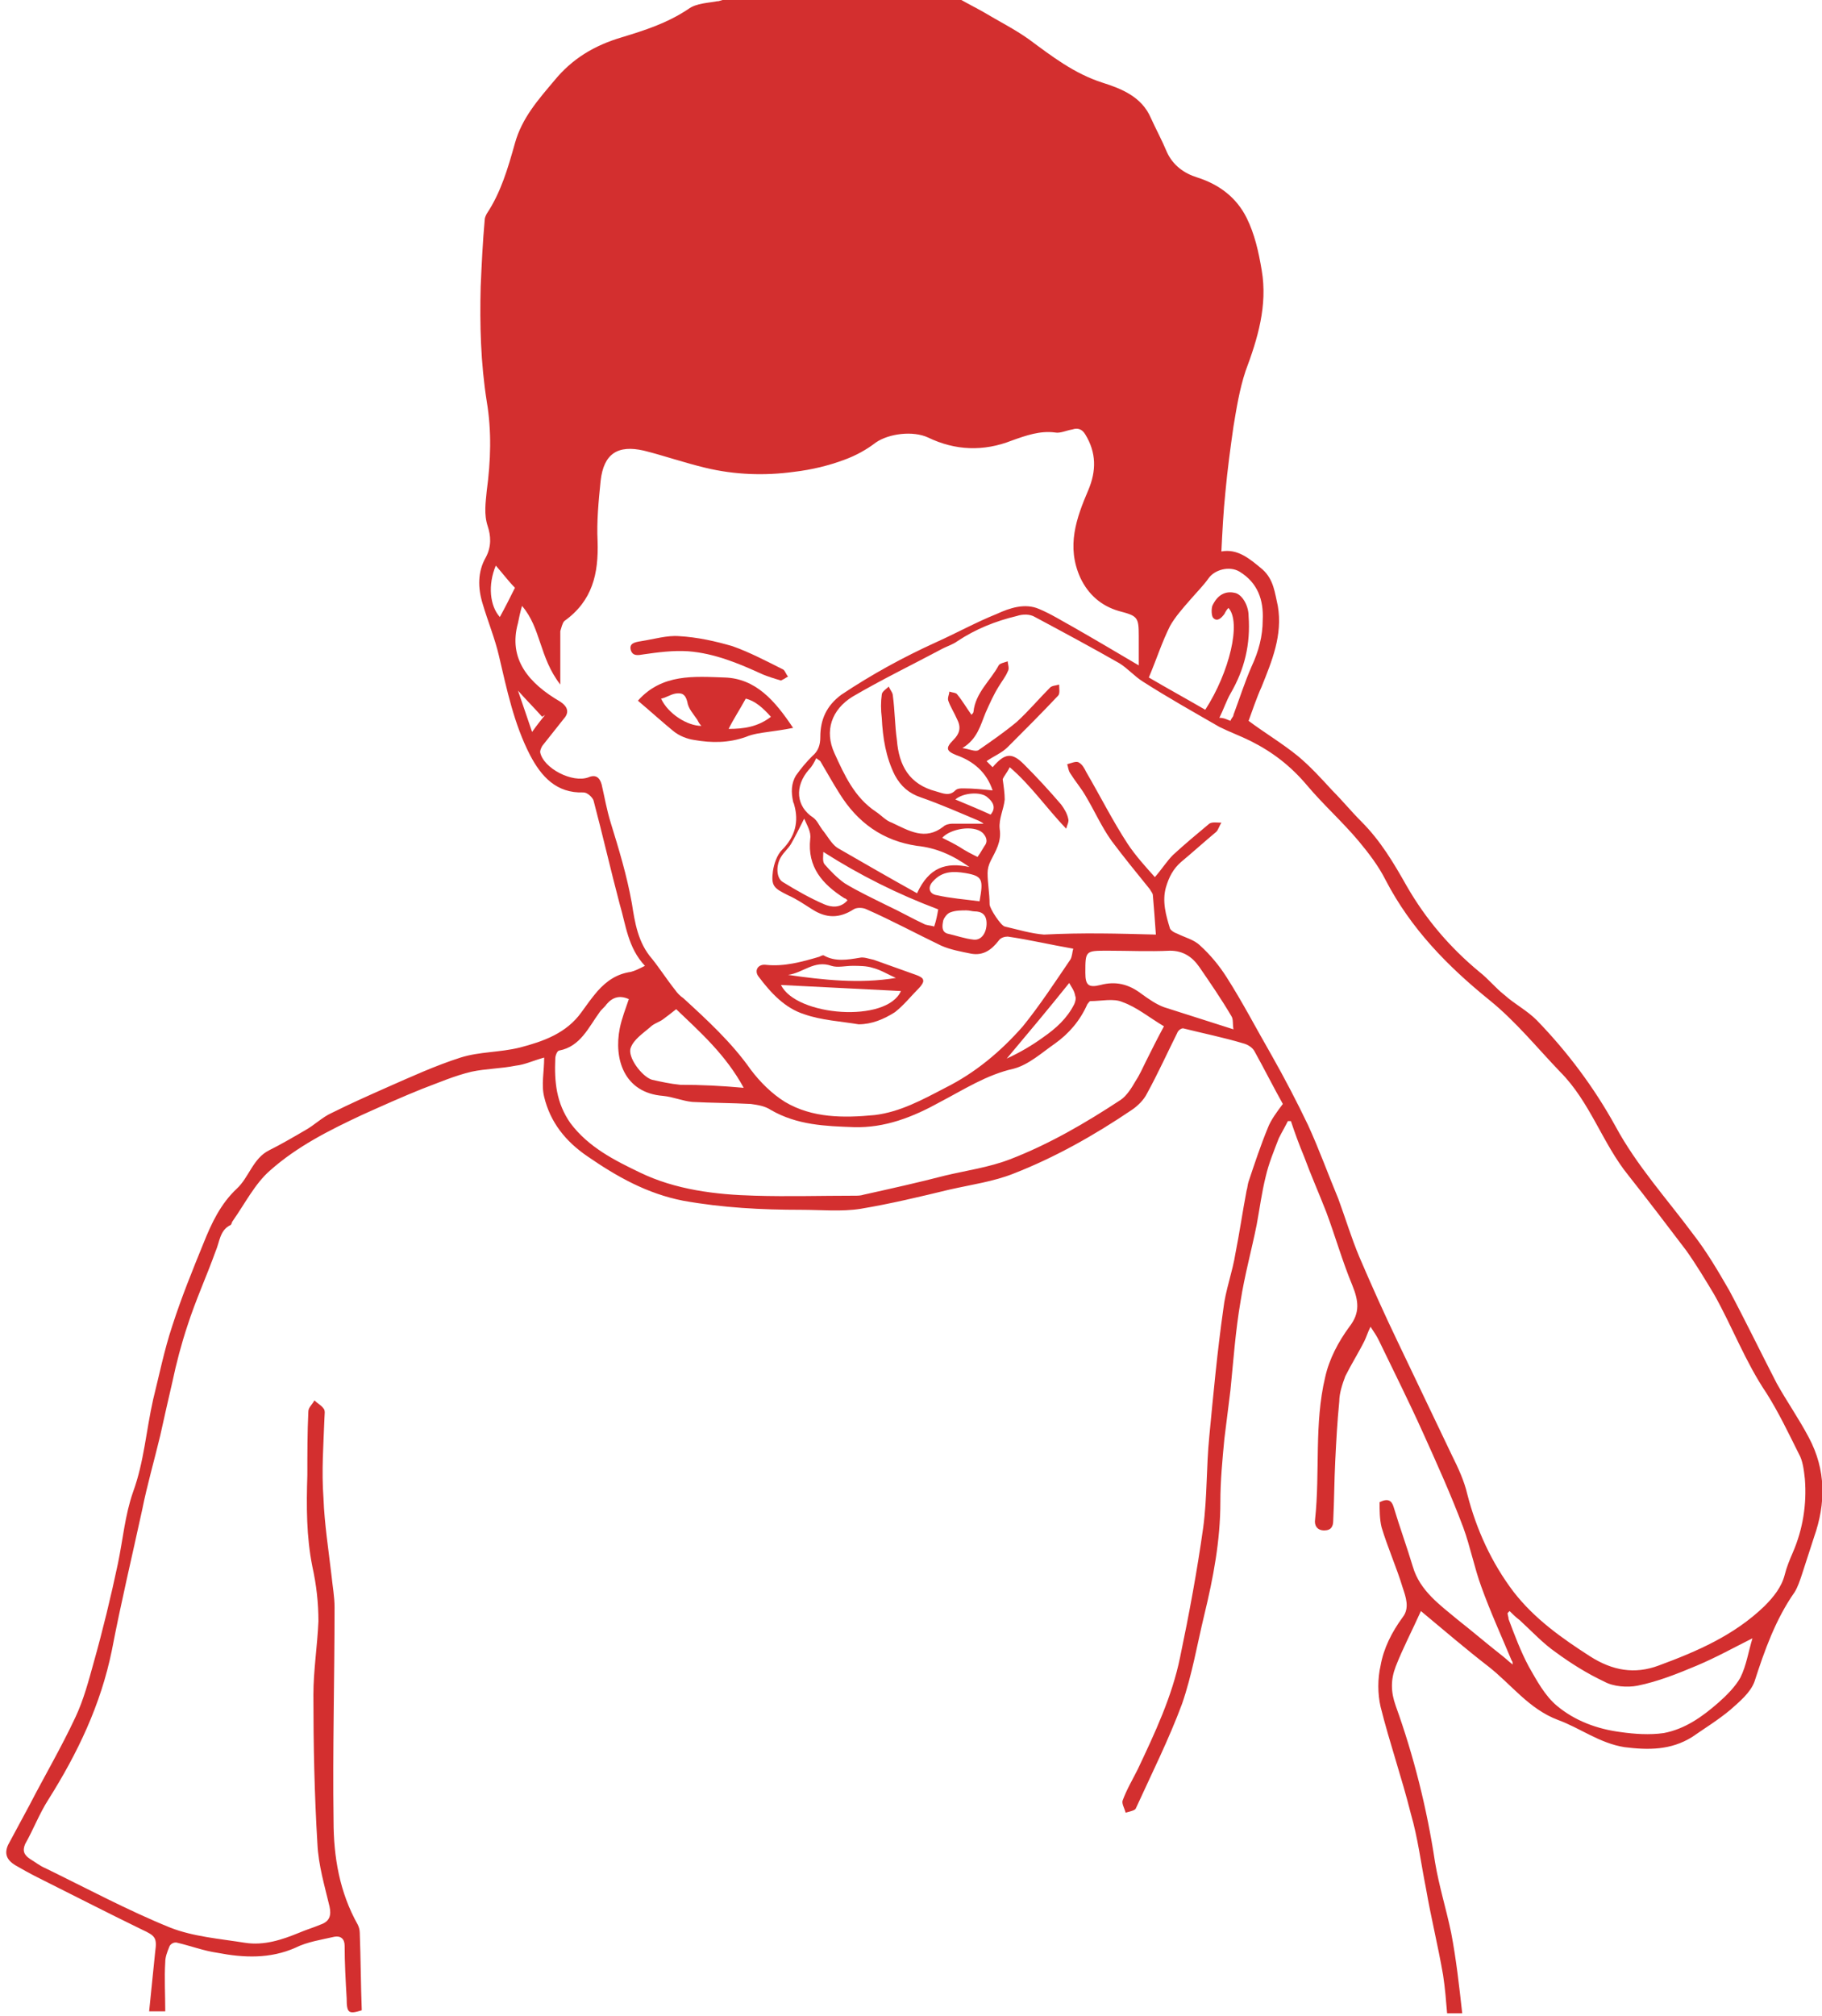 <?xml version="1.0" encoding="utf-8"?>
<!-- Generator: Adobe Illustrator 19.2.1, SVG Export Plug-In . SVG Version: 6.00 Build 0)  -->
<svg version="1.1" id="Layer_1" xmlns="http://www.w3.org/2000/svg" xmlns:xlink="http://www.w3.org/1999/xlink" x="0px" y="0px"
	 viewBox="0 0 180.8 200" style="enable-background:new 0 0 180.8 200;" xml:space="preserve">
<style type="text/css">
	.st0{fill:#D32F2F;}
</style>
<g id="eye-child-main">
	<path class="st0" d="M95.4,0c0.7,0.4,1.5,0.8,2.2,1.2c1.5,0.9,3.1,1.7,4.5,2.7c2.3,1.7,4.5,3.4,7.3,4.3c1.9,0.6,3.9,1.4,4.8,3.5
		c0.5,1.1,1.1,2.2,1.6,3.4c0.6,1.3,1.7,2.1,3,2.5c2.2,0.7,3.9,2,4.9,4c0.8,1.6,1.2,3.4,1.5,5.2c0.6,3.5-0.4,6.8-1.6,10
		c-0.6,1.8-0.9,3.7-1.2,5.5c-0.3,2.1-0.6,4.3-0.8,6.5c-0.2,1.9-0.3,3.9-0.4,5.9c1.6-0.3,2.8,0.7,4.1,1.8c1.1,1,1.2,2.3,1.5,3.6
		c0.5,2.9-0.6,5.5-1.6,8c-0.5,1.1-0.9,2.3-1.3,3.4c1.6,1.2,3.3,2.2,4.9,3.5c1.2,1,2.3,2.2,3.4,3.4c1,1,1.9,2.1,2.9,3.1
		c1.9,1.9,3.2,4.1,4.5,6.4c1.9,3.3,4.3,6.1,7.2,8.5c0.9,0.7,1.6,1.6,2.5,2.3c1,0.9,2.2,1.5,3.2,2.5c3.1,3.2,5.7,6.7,7.8,10.5
		c2.1,3.9,5.1,7.2,7.7,10.7c1.4,1.8,2.5,3.7,3.6,5.6c1.6,3,3.1,6.1,4.7,9.2c1,1.8,2.2,3.5,3.2,5.4c1.7,3.2,1.7,6.5,0.5,9.9
		c-0.4,1.2-0.8,2.5-1.2,3.7c-0.2,0.6-0.4,1.2-0.7,1.7c-1.9,2.7-3,5.8-4,8.9c-0.4,1.1-1.5,2-2.4,2.8c-1.2,1-2.5,1.8-3.8,2.7
		c-2.1,1.3-4.3,1.3-6.7,1c-2.5-0.4-4.4-1.9-6.6-2.7c-2.9-1.1-4.6-3.5-6.9-5.3c-2.2-1.7-4.3-3.5-6.7-5.5c-0.9,2-1.8,3.7-2.5,5.5
		c-0.5,1.3-0.5,2.5,0,3.9c1.8,5,3.1,10.2,3.9,15.5c0.4,2.4,1.1,4.6,1.6,7c0.5,2.6,0.8,5.3,1.1,8c-0.6,0-1,0-1.5,0
		c-0.1-1.2-0.2-2.5-0.4-3.8c-0.5-2.9-1.2-5.7-1.7-8.6c-0.5-2.5-0.8-5-1.5-7.4c-0.9-3.6-2.1-7-3-10.6c-0.3-1.3-0.3-2.8,0-4.1
		c0.3-1.7,1.1-3.3,2.2-4.8c0.7-0.9,0.3-2,0-2.9c-0.6-2-1.5-4-2.1-6c-0.2-0.8-0.2-1.7-0.2-2.5c0.8-0.4,1.2-0.2,1.4,0.5
		c0.6,2,1.3,3.9,1.9,5.9c0.7,2.4,2.7,3.8,4.5,5.3c1.4,1.1,2.8,2.3,4.2,3.4c0.4,0.3,0.7,0.6,1.2,1c0-0.2,0-0.3-0.1-0.4
		c-1-2.4-2.1-4.8-3-7.3c-0.7-1.9-1.1-4-1.8-5.9c-1.2-3.2-2.6-6.3-4-9.4c-1.4-3.1-2.9-6.1-4.4-9.2c-0.2-0.4-0.4-0.7-0.8-1.3
		c-0.3,0.6-0.4,1-0.6,1.4c-0.6,1.2-1.3,2.3-1.9,3.5c-0.3,0.8-0.6,1.7-0.6,2.5c-0.2,2-0.3,3.9-0.4,5.9c-0.1,2-0.1,3.9-0.2,5.9
		c0,0.6-0.2,1-0.9,1c-0.7,0-1-0.5-0.9-1.1c0.5-4.7-0.1-9.5,1-14.1c0.4-1.8,1.3-3.5,2.4-5c1.1-1.4,0.9-2.6,0.3-4.1
		c-1-2.4-1.7-4.9-2.6-7.3c-0.7-1.8-1.5-3.6-2.2-5.5c-0.5-1.2-0.9-2.3-1.3-3.5c-0.1,0-0.2,0-0.3,0c-0.3,0.6-0.6,1.1-0.9,1.7
		c-0.5,1.3-1,2.5-1.3,3.8c-0.4,1.6-0.6,3.2-0.9,4.8c-0.5,2.5-1.2,5-1.6,7.6c-0.5,2.9-0.7,5.8-1,8.8c-0.2,1.6-0.4,3.2-0.6,4.8
		c-0.2,2.1-0.4,4.2-0.4,6.3c0,3.8-0.7,7.5-1.6,11.2c-0.7,2.9-1.2,5.9-2.2,8.8c-1.3,3.5-3,6.9-4.6,10.4c-0.1,0.2-0.7,0.3-1,0.4
		c-0.1-0.4-0.4-0.9-0.3-1.2c0.4-1.1,1-2.1,1.5-3.1c1.7-3.6,3.4-7.2,4.2-11.1c0.9-4.3,1.7-8.6,2.3-12.9c0.4-3,0.3-6,0.6-9
		c0.4-4.2,0.8-8.5,1.4-12.7c0.2-1.8,0.9-3.6,1.2-5.5c0.4-2,0.7-4.1,1.1-6.2c0.1-0.3,0.1-0.6,0.2-0.9c0.6-1.8,1.2-3.6,1.9-5.3
		c0.3-0.8,0.9-1.6,1.5-2.4c-0.9-1.6-1.8-3.4-2.8-5.2c-0.2-0.4-0.7-0.7-1.1-0.8c-2-0.6-4-1-6-1.5c-0.2,0-0.5,0.2-0.6,0.5
		c-1,2-1.9,4-3,6c-0.3,0.6-0.9,1.2-1.5,1.6c-3.7,2.5-7.6,4.7-11.7,6.3c-2,0.8-4.2,1.1-6.4,1.6c-2.9,0.7-5.8,1.4-8.8,1.9
		c-1.9,0.3-3.9,0.1-5.9,0.1c-3.9,0-7.8-0.2-11.7-0.9c-3.6-0.7-6.6-2.4-9.5-4.4c-2.2-1.5-3.7-3.4-4.3-5.9c-0.3-1.2,0-2.5,0-3.9
		c-1.1,0.3-1.9,0.7-2.8,0.8c-1.5,0.3-3,0.3-4.4,0.6c-1.7,0.4-3.3,1.1-4.9,1.7c-2,0.8-4,1.7-6,2.6c-3.2,1.5-6.4,3.1-9.1,5.5
		c-1.5,1.3-2.5,3.3-3.7,5c-0.1,0.1-0.1,0.3-0.2,0.4c-1.1,0.5-1.1,1.7-1.5,2.6c-0.9,2.5-2,4.9-2.8,7.4c-0.6,1.8-1.1,3.7-1.5,5.6
		c-0.4,1.7-0.8,3.5-1.2,5.3c-0.6,2.5-1.3,4.9-1.8,7.4c-1,4.6-2.1,9.2-3,13.9c-1.1,5.4-3.4,10.2-6.3,14.8c-0.9,1.4-1.5,3-2.3,4.4
		c-0.3,0.7-0.1,1.1,0.5,1.5c0.5,0.3,1,0.7,1.5,0.9c4.1,2,8.2,4.2,12.4,5.9c2.3,0.9,4.9,1.1,7.4,1.5c1.9,0.3,3.7-0.3,5.4-1
		c0.7-0.3,1.4-0.5,2.1-0.8c0.9-0.3,1.1-0.9,0.9-1.8c-0.5-2.1-1.1-4.1-1.2-6.2c-0.3-4.9-0.4-9.9-0.4-14.8c0-2.4,0.4-4.9,0.5-7.3
		c0-1.8-0.2-3.6-0.6-5.4c-0.6-3-0.6-6-0.5-9.1c0-2.1,0-4.2,0.1-6.3c0-0.4,0.4-0.7,0.6-1.1c0.3,0.3,0.7,0.5,0.9,0.8
		c0.2,0.2,0.1,0.6,0.1,0.9c-0.1,2.7-0.3,5.3-0.1,8c0.1,2.6,0.5,5.1,0.8,7.7c0.1,1,0.3,2.1,0.3,3.1c0,7.1-0.2,14.2-0.1,21.2
		c0,3.6,0.6,7.1,2.4,10.3c0.1,0.2,0.2,0.5,0.2,0.8c0.1,2.6,0.1,5.1,0.2,7.7c-1.3,0.4-1.5,0.3-1.5-1.2c-0.1-1.7-0.2-3.5-0.2-5.2
		c0-0.7-0.4-1-1-0.9c-1.3,0.3-2.7,0.5-3.9,1.1c-2.5,1.1-5.1,1-7.7,0.5c-1.4-0.2-2.7-0.7-4-1c-0.3-0.1-0.7,0.1-0.8,0.4
		c-0.2,0.5-0.4,1-0.4,1.5c-0.1,1.6,0,3.2,0,4.9c-0.7,0-1.1,0-1.6,0c0.2-2,0.4-4,0.6-5.9c0.2-1.4,0-1.6-1.3-2.2
		c-3.5-1.7-7-3.5-10.4-5.2c-0.8-0.4-1.5-0.8-2.2-1.2c-0.8-0.5-1.1-1.1-0.7-2c0.7-1.3,1.4-2.6,2.1-3.9c1.5-2.9,3.2-5.8,4.6-8.8
		c0.8-1.7,1.3-3.6,1.8-5.4c0.9-3.2,1.7-6.5,2.4-9.8c0.5-2.4,0.7-4.8,1.5-7.1c1.1-3,1.3-6.1,2-9.2c0.6-2.4,1.1-4.9,1.9-7.3
		c0.9-2.8,2-5.5,3.1-8.2c0.8-2,1.7-3.9,3.3-5.4c1.2-1.1,1.6-3,3.2-3.8c1.2-0.6,2.4-1.3,3.6-2c0.9-0.5,1.7-1.3,2.6-1.7
		c1.8-0.9,3.6-1.7,5.4-2.5c2.5-1.1,4.9-2.2,7.4-3c1.9-0.6,3.9-0.5,5.9-1c2.3-0.6,4.6-1.4,6.1-3.5c0.5-0.7,1-1.4,1.6-2.1
		c0.9-1,1.9-1.7,3.3-1.9c0.4-0.1,0.8-0.3,1.4-0.6c-1.7-1.8-1.9-4.1-2.5-6.1c-0.9-3.4-1.7-6.9-2.6-10.3c-0.1-0.3-0.6-0.8-1-0.8
		c-2.7,0.1-4.2-1.6-5.3-3.7c-1.6-3.1-2.3-6.5-3.1-9.9c-0.4-1.7-1.1-3.4-1.6-5.1c-0.5-1.6-0.5-3.2,0.3-4.6c0.6-1.1,0.5-2.2,0.2-3.1
		c-0.4-1.2-0.2-2.4-0.1-3.5c0.4-3,0.5-5.9,0-8.9c-0.6-3.8-0.7-7.6-0.6-11.4c0.1-2.2,0.2-4.4,0.4-6.6c0-0.2,0.1-0.4,0.2-0.6
		c1.4-2.1,2.1-4.5,2.8-7c0.7-2.5,2.3-4.3,3.9-6.2c1.8-2.2,4-3.5,6.7-4.3c2.3-0.7,4.5-1.4,6.6-2.8c0.8-0.6,2-0.6,3-0.8
		C71,0.2,71.4,0.1,71.7,0C79.6,0,87.5,0,95.4,0z M114.7,92.7c-0.1-1.5-0.2-2.7-0.3-3.9c0-0.2-0.2-0.4-0.3-0.6
		c-1.3-1.6-2.6-3.2-3.8-4.8c-1-1.4-1.7-3-2.6-4.5c-0.4-0.7-1-1.4-1.5-2.2c-0.2-0.3-0.2-0.6-0.3-0.9c0.4-0.1,0.8-0.3,1.1-0.2
		c0.4,0.2,0.6,0.6,0.8,1c1.4,2.4,2.6,4.8,4.1,7.1c0.8,1.2,1.8,2.3,2.7,3.3c0.7-0.8,1.2-1.6,1.8-2.2c1.2-1.1,2.4-2.1,3.6-3.1
		c0.3-0.2,0.8-0.1,1.2-0.1c-0.2,0.3-0.3,0.7-0.5,0.9c-1.2,1-2.3,2-3.5,3c-0.8,0.7-1.2,1.5-1.5,2.5c-0.4,1.4,0,2.8,0.4,4.1
		c0.1,0.2,0.4,0.4,0.7,0.5c0.8,0.4,1.7,0.6,2.3,1.2c1,0.9,1.9,2,2.6,3.1c1.6,2.5,3,5.2,4.5,7.8c1.3,2.3,2.5,4.6,3.6,6.9
		c1.1,2.4,2,4.9,3,7.3c0.7,1.9,1.3,3.9,2.1,5.8c1.2,2.8,2.5,5.7,3.8,8.4c1.8,3.8,3.6,7.5,5.4,11.3c0.6,1.2,1.2,2.5,1.5,3.8
		c0.9,3.5,2.4,6.8,4.6,9.7c2.1,2.7,4.8,4.6,7.6,6.4c2.2,1.4,4.4,1.8,6.8,0.9c3.8-1.4,7.5-3,10.5-5.9c0.9-0.9,1.7-1.9,2-3.1
		c0.2-0.8,0.5-1.5,0.8-2.2c1-2.3,1.4-4.8,1.2-7.3c-0.1-0.9-0.2-1.8-0.6-2.5c-1-2-2-4.1-3.2-6c-2.1-3.1-3.4-6.6-5.2-9.8
		c-0.9-1.5-1.8-3-2.8-4.4c-1.9-2.5-3.8-5-5.7-7.4c-2.6-3.2-3.8-7.3-6.8-10.3c-2.3-2.4-4.4-5-7-7.1c-4.2-3.4-7.8-7.1-10.3-11.9
		c-0.7-1.4-1.7-2.7-2.7-3.9c-1.6-1.9-3.5-3.6-5.1-5.5c-1.6-1.9-3.4-3.3-5.6-4.4c-1-0.5-2.1-0.9-3.1-1.4c-2.6-1.5-5.1-2.9-7.6-4.5
		c-0.8-0.5-1.5-1.3-2.3-1.8c-2.8-1.6-5.6-3.1-8.4-4.6c-0.5-0.3-1.2-0.3-1.8-0.1c-2.1,0.5-4.1,1.3-5.9,2.5c-0.4,0.3-1,0.5-1.4,0.7
		c-3,1.6-6.1,3.1-9,4.8c-2.1,1.3-2.8,3.4-1.8,5.6c1,2.2,2,4.4,4.1,5.8c0.6,0.4,1,0.9,1.6,1.1c1.7,0.8,3.3,1.8,5.1,0.4
		c0.2-0.2,0.6-0.3,0.9-0.3c1,0,2.1,0,3.1,0c-0.1-0.1-0.3-0.2-0.5-0.3c-1.9-0.8-3.7-1.6-5.7-2.3c-1.2-0.4-2-1.1-2.6-2.2
		c-0.9-1.8-1.2-3.7-1.3-5.7c-0.1-0.8-0.1-1.6,0-2.3c0-0.3,0.5-0.6,0.7-0.8c0.1,0.3,0.4,0.6,0.4,0.9c0.2,1.5,0.2,3,0.4,4.4
		c0.2,2.5,1.2,4.4,3.9,5.1c0.7,0.2,1.3,0.5,1.9-0.1c0.2-0.2,0.5-0.2,0.8-0.2c1,0,1.9,0.1,2.9,0.2c-0.6-1.8-1.9-2.9-3.6-3.5
		c-1-0.4-1.1-0.7-0.3-1.5c0.6-0.6,0.8-1.2,0.4-2c-0.3-0.7-0.7-1.3-0.9-1.9c-0.1-0.3,0.1-0.6,0.1-0.9c0.3,0.1,0.7,0.1,0.8,0.3
		c0.5,0.6,0.9,1.3,1.4,2c0.1-0.1,0.2-0.2,0.2-0.3c0.2-1.9,1.7-3.1,2.5-4.6c0.1-0.2,0.6-0.3,0.9-0.4c0,0.3,0.2,0.7,0,1
		c-0.2,0.5-0.6,1-0.9,1.5c-0.5,0.8-0.9,1.7-1.3,2.6c-0.5,1.2-0.8,2.6-2.3,3.5c0.7,0.1,1.3,0.4,1.6,0.2c1.3-0.9,2.6-1.8,3.8-2.8
		c1.2-1.1,2.2-2.3,3.3-3.4c0.2-0.2,0.6-0.2,0.9-0.3c0,0.4,0.1,0.9-0.1,1.1c-1.6,1.7-3.3,3.4-5,5.1c-0.6,0.6-1.4,0.9-2.1,1.4
		c0.2,0.2,0.4,0.4,0.6,0.6c1.2-1.4,1.9-1.5,3.1-0.3c1.3,1.3,2.5,2.6,3.7,4c0.3,0.4,0.6,0.9,0.7,1.4c0.1,0.3-0.1,0.6-0.2,1
		c-2-2.1-3.5-4.3-5.6-6.1c-0.3,0.6-0.6,0.9-0.7,1.2c0.1,0.7,0.2,1.4,0.2,2c-0.1,1-0.6,1.9-0.5,2.9c0.2,1.3-0.4,2.2-0.9,3.2
		c-0.2,0.4-0.3,0.8-0.3,1.2c0,1,0.2,2,0.2,3.1c0,0.4,1.1,2.1,1.5,2.2c1.3,0.3,2.6,0.7,3.9,0.8C107.4,92.5,111,92.6,114.7,92.7z
		 M51.8,60.1c-0.2,0.7-0.3,1.2-0.4,1.7c-1,3.6,1.1,6,4.2,7.8c0.6,0.4,0.9,0.9,0.5,1.5c-0.8,1-1.5,1.9-2.3,2.9
		c-0.1,0.2-0.2,0.4-0.2,0.6c0.3,1.6,3.2,3.1,4.8,2.5c0.7-0.3,1.1,0,1.3,0.7c0.3,1.3,0.5,2.5,0.9,3.8c0.8,2.6,1.6,5.2,2.1,8
		c0.3,1.9,0.6,3.9,2,5.5c0.8,1,1.5,2.1,2.3,3.1c0.2,0.3,0.5,0.6,0.8,0.8c2.4,2.2,4.8,4.4,6.7,7.1c0.9,1.2,2.1,2.4,3.4,3.2
		c2.7,1.6,5.8,1.6,8.9,1.3c2.5-0.3,4.7-1.5,7-2.7c3-1.5,5.5-3.6,7.7-6.1c1.7-2.1,3.2-4.4,4.7-6.6c0.2-0.3,0.2-0.8,0.3-1.1
		c-2.3-0.4-4.4-0.9-6.5-1.2c-0.3,0-0.7,0.1-0.9,0.4c-0.7,0.9-1.5,1.5-2.7,1.3c-1-0.2-2.1-0.4-3-0.8c-2.5-1.2-4.9-2.5-7.4-3.6
		c-0.4-0.2-1-0.2-1.3,0c-1.4,0.9-2.7,0.9-4.1,0c-0.8-0.5-1.5-1-2.4-1.4c-1.4-0.7-1.7-0.9-1.5-2.4c0.1-0.7,0.4-1.6,0.9-2.1
		c1.3-1.3,1.7-2.8,1.2-4.5c0-0.1-0.1-0.2-0.1-0.3c-0.2-0.9-0.2-1.8,0.3-2.6c0.5-0.7,1-1.3,1.6-1.9c0.6-0.5,0.8-1.1,0.8-1.9
		c0-1.7,0.6-3.1,2.1-4.2c3-2,6.1-3.7,9.4-5.2c2-0.9,4-2,6-2.8c1.3-0.6,2.8-1.1,4.2-0.5c1.2,0.5,2.3,1.2,3.4,1.8
		c2.1,1.2,4.3,2.5,6.5,3.8c0-1,0-2,0-2.9c0-1.9-0.1-2-2-2.5c-1.7-0.5-3-1.6-3.8-3.3c-1.4-3.1-0.4-5.9,0.8-8.7
		c0.8-1.9,0.8-3.7-0.3-5.5c-0.3-0.5-0.7-0.7-1.3-0.5c-0.6,0.1-1.2,0.4-1.7,0.3c-1.5-0.2-2.9,0.3-4.3,0.8c-2.8,1.1-5.6,1-8.3-0.3
		c-1.5-0.7-3.9-0.4-5.2,0.5c-0.9,0.7-2,1.3-3.1,1.7c-1.6,0.6-3.3,1-5,1.2c-2.9,0.4-5.9,0.3-8.8-0.4c-2.1-0.5-4.1-1.2-6.1-1.7
		c-2.6-0.6-4,0.3-4.3,3c-0.2,2-0.4,4-0.3,6c0.1,3.2-0.5,5.9-3.3,7.9c-0.2,0.2-0.3,0.7-0.4,1c0,1.7,0,3.3,0,5.3
		C53.5,65.2,53.7,62.3,51.8,60.1z M115.5,101.8c-1.5-0.9-2.7-1.9-4.1-2.4c-0.9-0.4-2.1-0.1-3.2-0.1c-0.1,0-0.2,0.2-0.3,0.3
		c-0.7,1.6-1.8,2.9-3.2,3.9c-1.3,0.9-2.6,2.1-4.1,2.5c-2.7,0.6-5,2.1-7.3,3.3c-2.7,1.5-5.5,2.6-8.6,2.5c-2.8-0.1-5.6-0.2-8.2-1.7
		c-0.6-0.4-1.3-0.5-2-0.6c-1.9-0.1-3.9-0.1-5.8-0.2c-1-0.1-1.9-0.5-2.9-0.6c-3.9-0.3-4.9-3.7-4.3-6.7c0.2-1,0.6-2,0.9-2.9
		c-0.9-0.4-1.6-0.2-2.2,0.5c-0.2,0.3-0.5,0.5-0.7,0.8c-1.1,1.5-1.9,3.4-4,3.8c-0.2,0-0.4,0.5-0.4,0.8c-0.1,2.3,0.1,4.4,1.5,6.4
		c1.8,2.4,4.4,3.7,6.9,4.9c3.5,1.7,7.5,2.2,11.4,2.3c3.3,0.1,6.6,0,9.9,0c0.3,0,0.6,0,0.9-0.1c2.7-0.6,5.4-1.2,8.1-1.9
		c2.1-0.5,4.3-0.8,6.4-1.6c3.9-1.5,7.5-3.6,11-5.9c0.6-0.4,1.1-1.2,1.5-1.9c0.4-0.6,0.7-1.3,1-1.9
		C114.3,104.1,114.9,102.9,115.5,101.8z M173.9,162.5c-1.8,0.9-3.6,1.9-5.5,2.7c-1.9,0.8-3.9,1.6-5.9,2c-1,0.2-2.4,0.1-3.3-0.4
		c-1.7-0.8-3.3-1.8-4.8-2.9c-1.3-0.9-2.4-2.1-3.6-3.2c-0.4-0.3-0.7-0.6-1-0.9c-0.1,0.1-0.1,0.1-0.2,0.2c0,0.2,0.1,0.4,0.1,0.6
		c0.6,1.6,1.2,3.2,2,4.7c0.8,1.4,1.6,2.9,2.8,3.9c1.8,1.5,4,2.3,6.3,2.6c1.4,0.2,2.9,0.3,4.3,0.1c2.1-0.4,3.8-1.6,5.4-3
		c0.8-0.7,1.7-1.6,2.2-2.5C173.3,165.2,173.5,163.8,173.9,162.5z M122.1,71.5c0.1-0.3,0.3-0.4,0.3-0.6c0.6-1.6,1.1-3.2,1.8-4.8
		c0.7-1.5,1.1-3,1.1-4.6c0.1-2-0.5-3.7-2.3-4.8c-1-0.6-2.5-0.2-3.1,0.7c-0.5,0.7-1.2,1.4-1.8,2.1c-0.7,0.8-1.5,1.7-2,2.6
		c-0.8,1.6-1.3,3.2-2.1,5.1c1.7,1,3.7,2.1,5.6,3.2c2.4-3.7,3.6-8.7,2.3-10.1c-0.2,0.2-0.3,0.4-0.4,0.6c-0.3,0.4-0.7,0.8-1.1,0.4
		c-0.2-0.2-0.2-0.9-0.1-1.2c0.5-1.1,1.3-1.5,2.2-1.3c0.7,0.1,1.4,1.2,1.4,2.3c0.2,2.8-0.4,5.3-1.8,7.7c-0.4,0.7-0.7,1.6-1.1,2.4
		C121.5,71.2,121.8,71.4,122.1,71.5z M96.2,86c-1.7-1.2-3.3-1.9-5.2-2.1c-3.4-0.5-5.9-2.3-7.7-5.2c-0.7-1.1-1.3-2.2-1.9-3.2
		c-0.1-0.1-0.3-0.2-0.4-0.3c-0.2,0.4-0.4,0.8-0.7,1.1c-1.5,1.7-1.3,3.7,0.4,4.8c0.4,0.3,0.6,0.8,0.9,1.2c0.5,0.6,0.9,1.4,1.5,1.8
		c2.6,1.5,5.2,3,7.9,4.5C92.2,86,93.9,85.5,96.2,86z M122.4,102.1c-0.1-0.5,0-1-0.2-1.3c-1-1.7-2.1-3.3-3.2-4.9
		c-0.7-1-1.6-1.6-2.9-1.6c-2.1,0.1-4.1,0-6.2,0c-2.2,0-2.2,0-2.2,2.2c0,1.2,0.3,1.5,1.5,1.2c1.5-0.4,2.8-0.1,4.1,0.9
		c0.7,0.5,1.4,1,2.2,1.3C117.7,100.6,119.9,101.3,122.4,102.1z M73.8,107.9c-1.8-3.3-4.3-5.5-6.7-7.8c-0.5,0.4-0.9,0.7-1.3,1
		c-0.4,0.3-0.9,0.4-1.3,0.8c-0.7,0.6-1.6,1.2-1.9,2c-0.4,0.9,1.1,2.9,2.1,3.2c0.9,0.2,1.8,0.4,2.8,0.5
		C69.6,107.6,71.6,107.7,73.8,107.9z M79.8,81.2c-0.5,1-0.9,1.8-1.3,2.5c-0.3,0.5-0.7,0.8-1,1.3c-0.5,0.8-0.5,2.1,0.2,2.5
		c1.3,0.8,2.7,1.6,4.1,2.2c0.7,0.3,1.6,0.4,2.3-0.4c-0.1-0.1-0.2-0.2-0.3-0.2c-2.2-1.4-3.7-3.1-3.4-5.9
		C80.5,82.5,80.1,81.9,79.8,81.2z M93.1,90.2c-4-1.5-7.8-3.4-11.4-5.7c0,0.4-0.1,0.9,0.1,1.2c0.6,0.7,1.3,1.4,2,1.9
		c1.3,0.8,2.8,1.5,4.2,2.2c1.3,0.6,2.5,1.3,3.8,1.9c0.3,0.1,0.6,0.1,0.9,0.2C92.9,91.3,93,90.8,93.1,90.2z M106.1,97.5
		c-2,2.5-4.1,5-6.2,7.5c1.3-0.6,2.5-1.3,3.6-2.1c1.3-0.9,2.4-1.9,3.1-3.3c0.1-0.2,0.2-0.6,0.1-0.8C106.6,98.2,106.3,97.9,106.1,97.5
		z M97.2,89.4c0.4-2.2,0.3-2.5-1.4-2.8c-1.2-0.2-2.3-0.2-3.2,0.8c-0.6,0.6-0.4,1.3,0.4,1.4C94.3,89.1,95.7,89.2,97.2,89.4z
		 M95.9,90.3C95.9,90.3,95.9,90.3,95.9,90.3c-0.5,0-1.1,0-1.6,0.2c-0.3,0.1-0.6,0.5-0.7,0.8c-0.1,0.5-0.2,1.1,0.4,1.3
		c0.9,0.2,1.7,0.5,2.6,0.6c0.8,0.1,1.3-0.7,1.3-1.6c0-0.9-0.5-1.2-1.2-1.2C96.5,90.4,96.2,90.3,95.9,90.3z M97,85
		c0.3-0.4,0.5-0.8,0.7-1.1c0.4-0.5,0.1-1-0.2-1.3c-0.9-0.8-3.2-0.4-4,0.5c0.6,0.3,1.2,0.6,1.7,0.9C95.8,84.4,96.4,84.7,97,85z
		 M49.2,56.1c-0.8,1.9-0.6,4,0.4,5.1c0.5-0.9,1-1.9,1.5-2.9C50.5,57.7,49.9,56.9,49.2,56.1z M94.8,79.3c1.2,0.5,2.4,1,3.5,1.5
		c0.6-0.7,0.2-1.3-0.3-1.7C97.4,78.5,95.6,78.6,94.8,79.3z M54.1,70.9c-0.1,0.1-0.2,0.1-0.3,0.2c-0.8-0.9-1.7-1.8-2.4-2.6
		c0.4,1.2,0.9,2.6,1.4,4.1C53.3,71.9,53.7,71.4,54.1,70.9z"/>
	<path class="st0" d="M63.3,69.5c2.4-2.7,5.6-2.4,8.6-2.3c3.1,0.1,5,2.3,6.8,5c-1,0.2-1.8,0.3-2.5,0.4c-0.7,0.1-1.5,0.2-2.2,0.5
		c-1.7,0.6-3.4,0.6-5.1,0.3c-0.7-0.1-1.5-0.4-2.1-0.9C65.7,71.6,64.6,70.6,63.3,69.5z M76.5,71.1c-0.8-0.9-1.6-1.6-2.5-1.8
		c-0.6,1.1-1.2,2-1.7,3C73.8,72.3,75.2,72.1,76.5,71.1z M65.6,69.3c0.7,1.5,2.6,2.7,4,2.7c-0.2-0.2-0.3-0.4-0.4-0.6
		c-0.4-0.6-0.9-1.1-1-1.8c-0.2-0.8-0.6-0.9-1.2-0.8C66.5,68.9,66.1,69.2,65.6,69.3z"/>
	<path class="st0" d="M85.2,101.6c-1.8-0.3-3.7-0.4-5.4-1c-1.9-0.6-3.3-2.1-4.5-3.7c-0.5-0.6-0.1-1.3,0.7-1.2
		c1.8,0.2,3.6-0.3,5.3-0.8c0.2-0.1,0.4-0.2,0.5-0.1c1.1,0.6,2.3,0.4,3.5,0.2c0.4-0.1,0.9,0.1,1.4,0.2c1.4,0.5,2.8,1,4.2,1.5
		c0.3,0.1,0.7,0.3,0.7,0.5c0.1,0.2-0.2,0.6-0.4,0.8c-0.8,0.8-1.5,1.7-2.4,2.4C87.7,101.1,86.5,101.6,85.2,101.6z M89.4,98.3
		c-4-0.2-8-0.4-11.9-0.6C79,100.8,88,101.5,89.4,98.3z M88.9,97c-0.7-0.3-1.5-0.8-2.3-1c-0.6-0.2-1.4-0.2-2-0.2
		c-0.7,0-1.5,0.2-2.1,0c-1.7-0.6-2.8,0.7-4.3,0.9C81.7,97.2,85.3,97.6,88.9,97z"/>
	<path class="st0" d="M77.5,67.5c-0.7-0.2-1.3-0.4-1.8-0.6c-2.4-1.1-4.8-2.1-7.4-2.3c-1.5-0.1-3,0.1-4.4,0.3
		c-0.6,0.1-1.1,0.2-1.3-0.4c-0.2-0.7,0.4-0.8,1-0.9c1.3-0.2,2.6-0.6,3.8-0.5c1.8,0.1,3.6,0.5,5.3,1c1.7,0.6,3.4,1.5,5,2.3
		c0.2,0.1,0.3,0.5,0.5,0.7C77.9,67.3,77.7,67.4,77.5,67.5z"/>
</g>
</svg>

